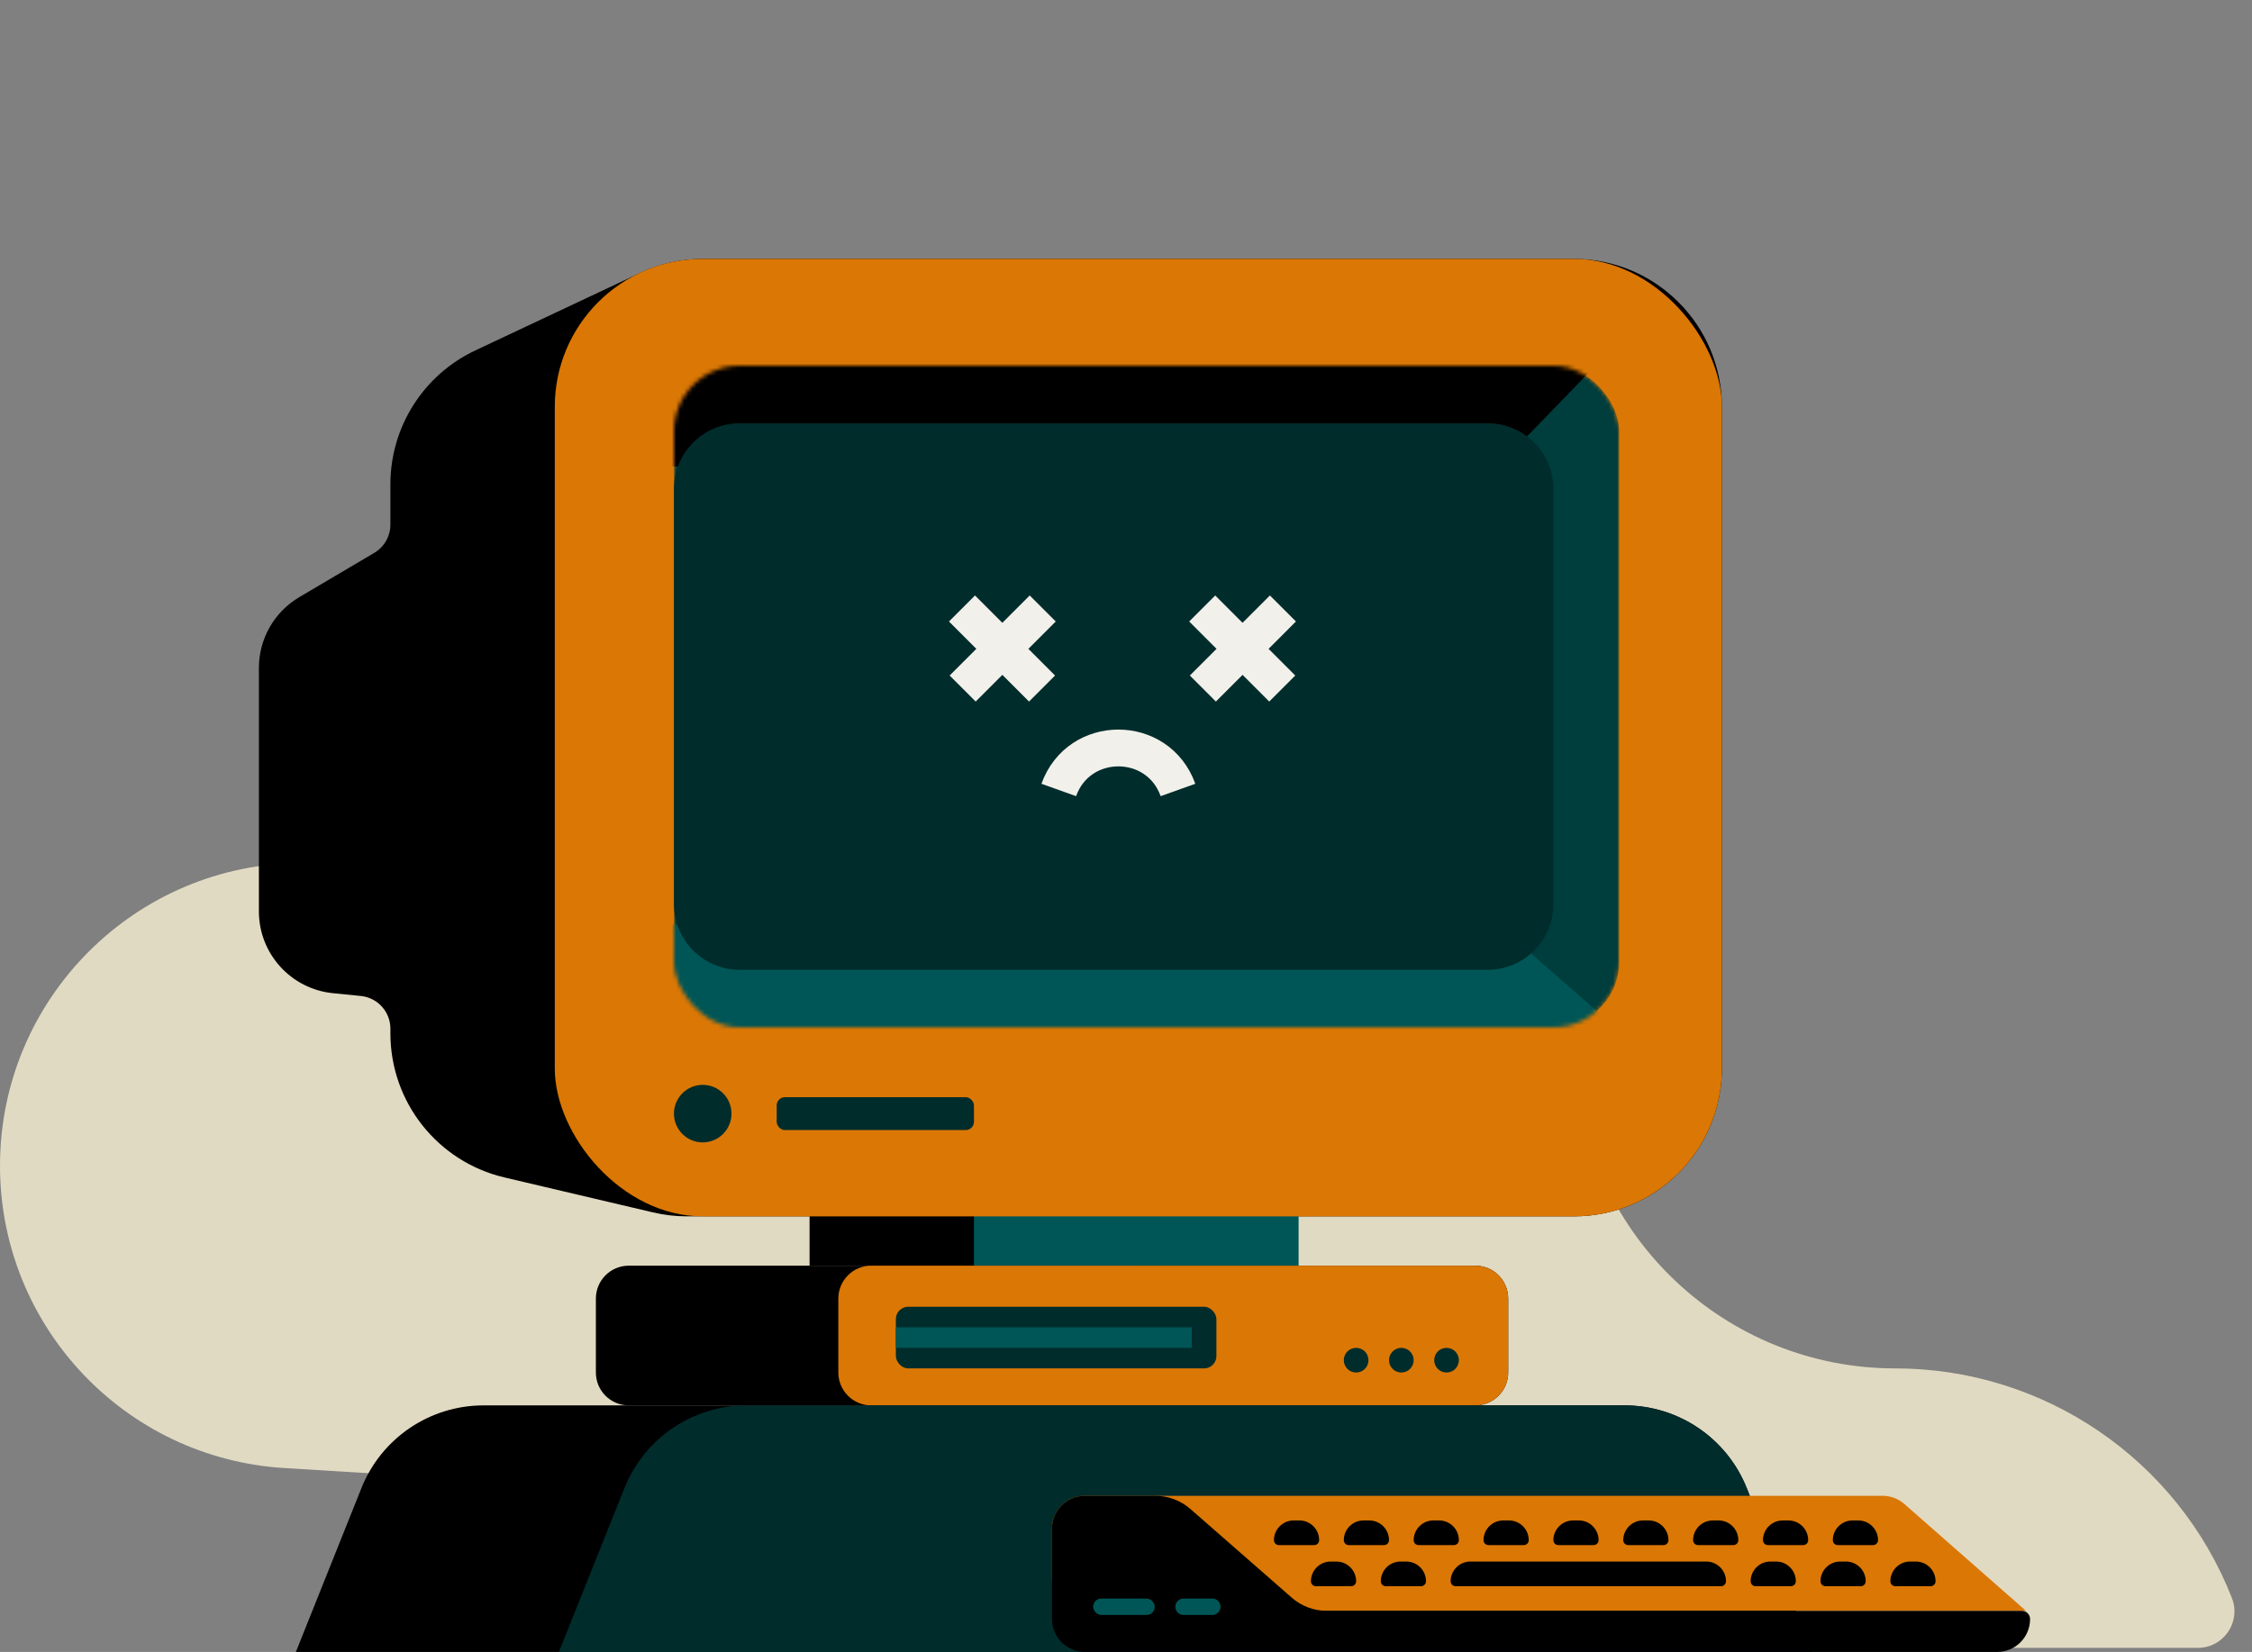 <svg width="548" height="402" viewBox="0 0 548 402" fill="none" xmlns="http://www.w3.org/2000/svg">
<rect x="0" y="0" width="548" height="402" fill="#808080" stroke="none"/>
<path fill-rule="evenodd" clip-rule="evenodd" d="M73.692 210C32.993 210 0 242.993 0 283.692C0 322.638 30.305 354.86 69.177 357.246L100.715 359.182C111.119 359.821 116.618 372.905 112.03 382.265C107.792 390.908 114.085 401 123.711 401H534.839C541.099 401 545.396 394.699 543.11 388.871C529.893 355.169 497.386 333 461.185 333C420.125 333 386.123 301.113 383.489 260.137L382.126 238.93C381.08 222.661 367.58 210 351.277 210H73.692Z" fill="#E1DAC2"/>
<path fill-rule="evenodd" clip-rule="evenodd" d="M115.671 85.272C103.054 91.21 95 103.901 95 117.846V127.654C95 130.484 93.505 133.104 91.068 134.543L72.83 145.313C66.738 148.91 63 155.459 63 162.534V221.789C63 232.061 70.782 240.663 81.003 241.689L87.799 242.371C91.887 242.781 95 246.222 95 250.331V251.487C95 268.193 106.493 282.704 122.755 286.53L158.933 295.043C161.635 295.679 164.402 296 167.178 296H383C402.882 296 419 279.882 419 260V99C419 79.118 402.882 63 383 63H171.047C165.748 63 160.514 64.17 155.719 66.427L115.671 85.272Z" fill="black"/>
<rect x="197" y="280" width="79" height="28" fill="black"/>
<rect x="237" y="280" width="79" height="28" fill="#005656"/>
<rect x="135" y="63" width="284" height="233" rx="36" fill="#DB7704"/>
<mask id="mask0_1647_6474" style="mask-type:alpha" maskUnits="userSpaceOnUse" x="164" y="89" width="230" height="162">
<rect x="164" y="89.001" width="230" height="161" rx="16" fill="black"/>
</mask>
<g mask="url(#mask0_1647_6474)">
<rect x="164" y="89.001" width="230" height="161" rx="16" fill="#003D3D"/>
<path d="M364.5 225L396 252.5H162V225H364.5Z" fill="#005656"/>
<path d="M364.5 113.501L396 81.001H162V113.501H364.5Z" fill="black"/>
</g>
<path d="M164 119C164 110.164 171.163 103 180 103H362C370.837 103 378 110.164 378 119V220C378 228.837 370.837 236 362 236H180C171.163 236 164 228.837 164 220V119Z" fill="#002C2C"/>
<path d="M257.639 192.239V192.239C262.507 178.611 281.78 178.611 286.647 192.239V192.239" stroke="#F2F0EA" stroke-width="8.956"/>
<line x1="234.251" y1="167.554" x2="253.735" y2="148.07" stroke="#F2F0EA" stroke-width="8.956"/>
<line y1="-4.478" x2="27.555" y2="-4.478" transform="matrix(-0.707 -0.707 -0.707 0.707 250.406 170.721)" stroke="#F2F0EA" stroke-width="8.956"/>
<line x1="292.703" y1="167.554" x2="312.187" y2="148.07" stroke="#F2F0EA" stroke-width="8.956"/>
<line y1="-4.478" x2="27.555" y2="-4.478" transform="matrix(-0.707 -0.707 -0.707 0.707 308.859 170.721)" stroke="#F2F0EA" stroke-width="8.956"/>
<rect x="189" y="267" width="48" height="8" rx="2" fill="#002C2C"/>
<ellipse cx="171" cy="271" rx="7" ry="7" fill="#002C2C"/>
<path d="M145 316C145 311.582 148.582 308 153 308H359C363.418 308 367 311.582 367 316V334C367 338.418 363.418 342 359 342H153C148.582 342 145 338.418 145 334V316Z" fill="black"/>
<path d="M204 316C204 311.582 207.582 308 212 308H359C363.418 308 367 311.582 367 316V334C367 338.418 363.418 342 359 342H212C207.582 342 204 338.418 204 334V316Z" fill="#DB7704"/>
<rect x="218" y="318" width="78" height="15" rx="3" fill="#002C2C"/>
<path d="M218 323H290V328H218V323Z" fill="#005656"/>
<path d="M87.954 362.115C92.813 349.966 104.58 342 117.665 342H395.335C408.42 342 420.187 349.966 425.046 362.115L441 402H72L87.954 362.115Z" fill="black"/>
<path d="M151.954 362.115C156.813 349.966 168.58 342 181.665 342H395.335C408.42 342 420.187 349.966 425.046 362.115L441 402H136L151.954 362.115Z" fill="#002C2C"/>
<ellipse cx="330" cy="331" rx="3" ry="3" fill="#002C2C"/>
<ellipse cx="341" cy="331" rx="3" ry="3" fill="#002C2C"/>
<ellipse cx="352" cy="331" rx="3" ry="3" fill="#002C2C"/>
<path d="M256 372C256 367.582 259.582 364 264 364H458.119C460.063 364 461.94 364.708 463.4 365.991L493 392H264C259.582 392 256 388.419 256 384V372Z" fill="#DB7704"/>
<path fill-rule="evenodd" clip-rule="evenodd" d="M264 364C259.582 364 256 367.582 256 372V392L256 394C256 398.418 259.582 402 264 402H486C490.418 402 494 398.418 494 394C494 392.896 493.105 392 492 392H322.884C319.735 392 316.693 390.857 314.324 388.784L289.676 367.217C287.306 365.143 284.264 364 281.115 364H264Z" fill="black"/>
<path d="M310 374.8C310 372.149 312.149 370 314.8 370H316.2C318.851 370 321 372.149 321 374.8C321 375.462 320.463 376 319.8 376H311.2C310.537 376 310 375.462 310 374.8Z" fill="black"/>
<path d="M327 374.8C327 372.149 329.149 370 331.8 370H333.2C335.851 370 338 372.149 338 374.8C338 375.462 337.463 376 336.8 376H328.2C327.537 376 327 375.462 327 374.8Z" fill="black"/>
<path d="M344 374.8C344 372.149 346.149 370 348.8 370H350.2C352.851 370 355 372.149 355 374.8C355 375.462 354.463 376 353.8 376H345.2C344.537 376 344 375.462 344 374.8Z" fill="black"/>
<path d="M361 374.8C361 372.149 363.149 370 365.8 370H367.2C369.851 370 372 372.149 372 374.8C372 375.462 371.463 376 370.8 376H362.2C361.537 376 361 375.462 361 374.8Z" fill="black"/>
<path d="M378 374.8C378 372.149 380.149 370 382.8 370H384.2C386.851 370 389 372.149 389 374.8C389 375.462 388.463 376 387.8 376H379.2C378.537 376 378 375.462 378 374.8Z" fill="black"/>
<path d="M395 374.8C395 372.149 397.149 370 399.8 370H401.2C403.851 370 406 372.149 406 374.8C406 375.462 405.463 376 404.8 376H396.2C395.537 376 395 375.462 395 374.8Z" fill="black"/>
<path d="M412 374.8C412 372.149 414.149 370 416.8 370H418.2C420.851 370 423 372.149 423 374.8C423 375.462 422.463 376 421.8 376H413.2C412.537 376 412 375.462 412 374.8Z" fill="black"/>
<path d="M429 374.8C429 372.149 431.149 370 433.8 370H435.2C437.851 370 440 372.149 440 374.8C440 375.462 439.463 376 438.8 376H430.2C429.537 376 429 375.462 429 374.8Z" fill="black"/>
<path d="M446 374.8C446 372.149 448.149 370 450.8 370H452.2C454.851 370 457 372.149 457 374.8C457 375.462 456.463 376 455.8 376H447.2C446.537 376 446 375.462 446 374.8Z" fill="black"/>
<path d="M319 384.8C319 382.149 321.149 380 323.8 380H325.2C327.851 380 330 382.149 330 384.8C330 385.463 329.463 386 328.8 386H320.2C319.537 386 319 385.463 319 384.8Z" fill="black"/>
<path d="M336 384.8C336 382.149 338.149 380 340.8 380H342.2C344.851 380 347 382.149 347 384.8C347 385.463 346.463 386 345.8 386H337.2C336.537 386 336 385.463 336 384.8Z" fill="black"/>
<path d="M353 384.8C353 382.149 355.149 380 357.8 380H415.2C417.851 380 420 382.149 420 384.8C420 385.463 419.463 386 418.8 386H354.2C353.537 386 353 385.463 353 384.8Z" fill="black"/>
<path d="M426 384.8C426 382.149 428.149 380 430.8 380H432.2C434.851 380 437 382.149 437 384.8C437 385.463 436.463 386 435.8 386H427.2C426.537 386 426 385.463 426 384.8Z" fill="black"/>
<path d="M443 384.8C443 382.149 445.149 380 447.8 380H449.2C451.851 380 454 382.149 454 384.8C454 385.463 453.463 386 452.8 386H444.2C443.537 386 443 385.463 443 384.8Z" fill="black"/>
<path d="M460 384.8C460 382.149 462.149 380 464.8 380H466.2C468.851 380 471 382.149 471 384.8C471 385.463 470.463 386 469.8 386H461.2C460.537 386 460 385.463 460 384.8Z" fill="black"/>
<rect x="266" y="389" width="15" height="4" rx="2" fill="#005656"/>
<path d="M286 391C286 389.895 286.895 389 288 389H295C296.105 389 297 389.895 297 391C297 392.105 296.105 393 295 393H288C286.895 393 286 392.105 286 391Z" fill="#005656"/>
</svg>
